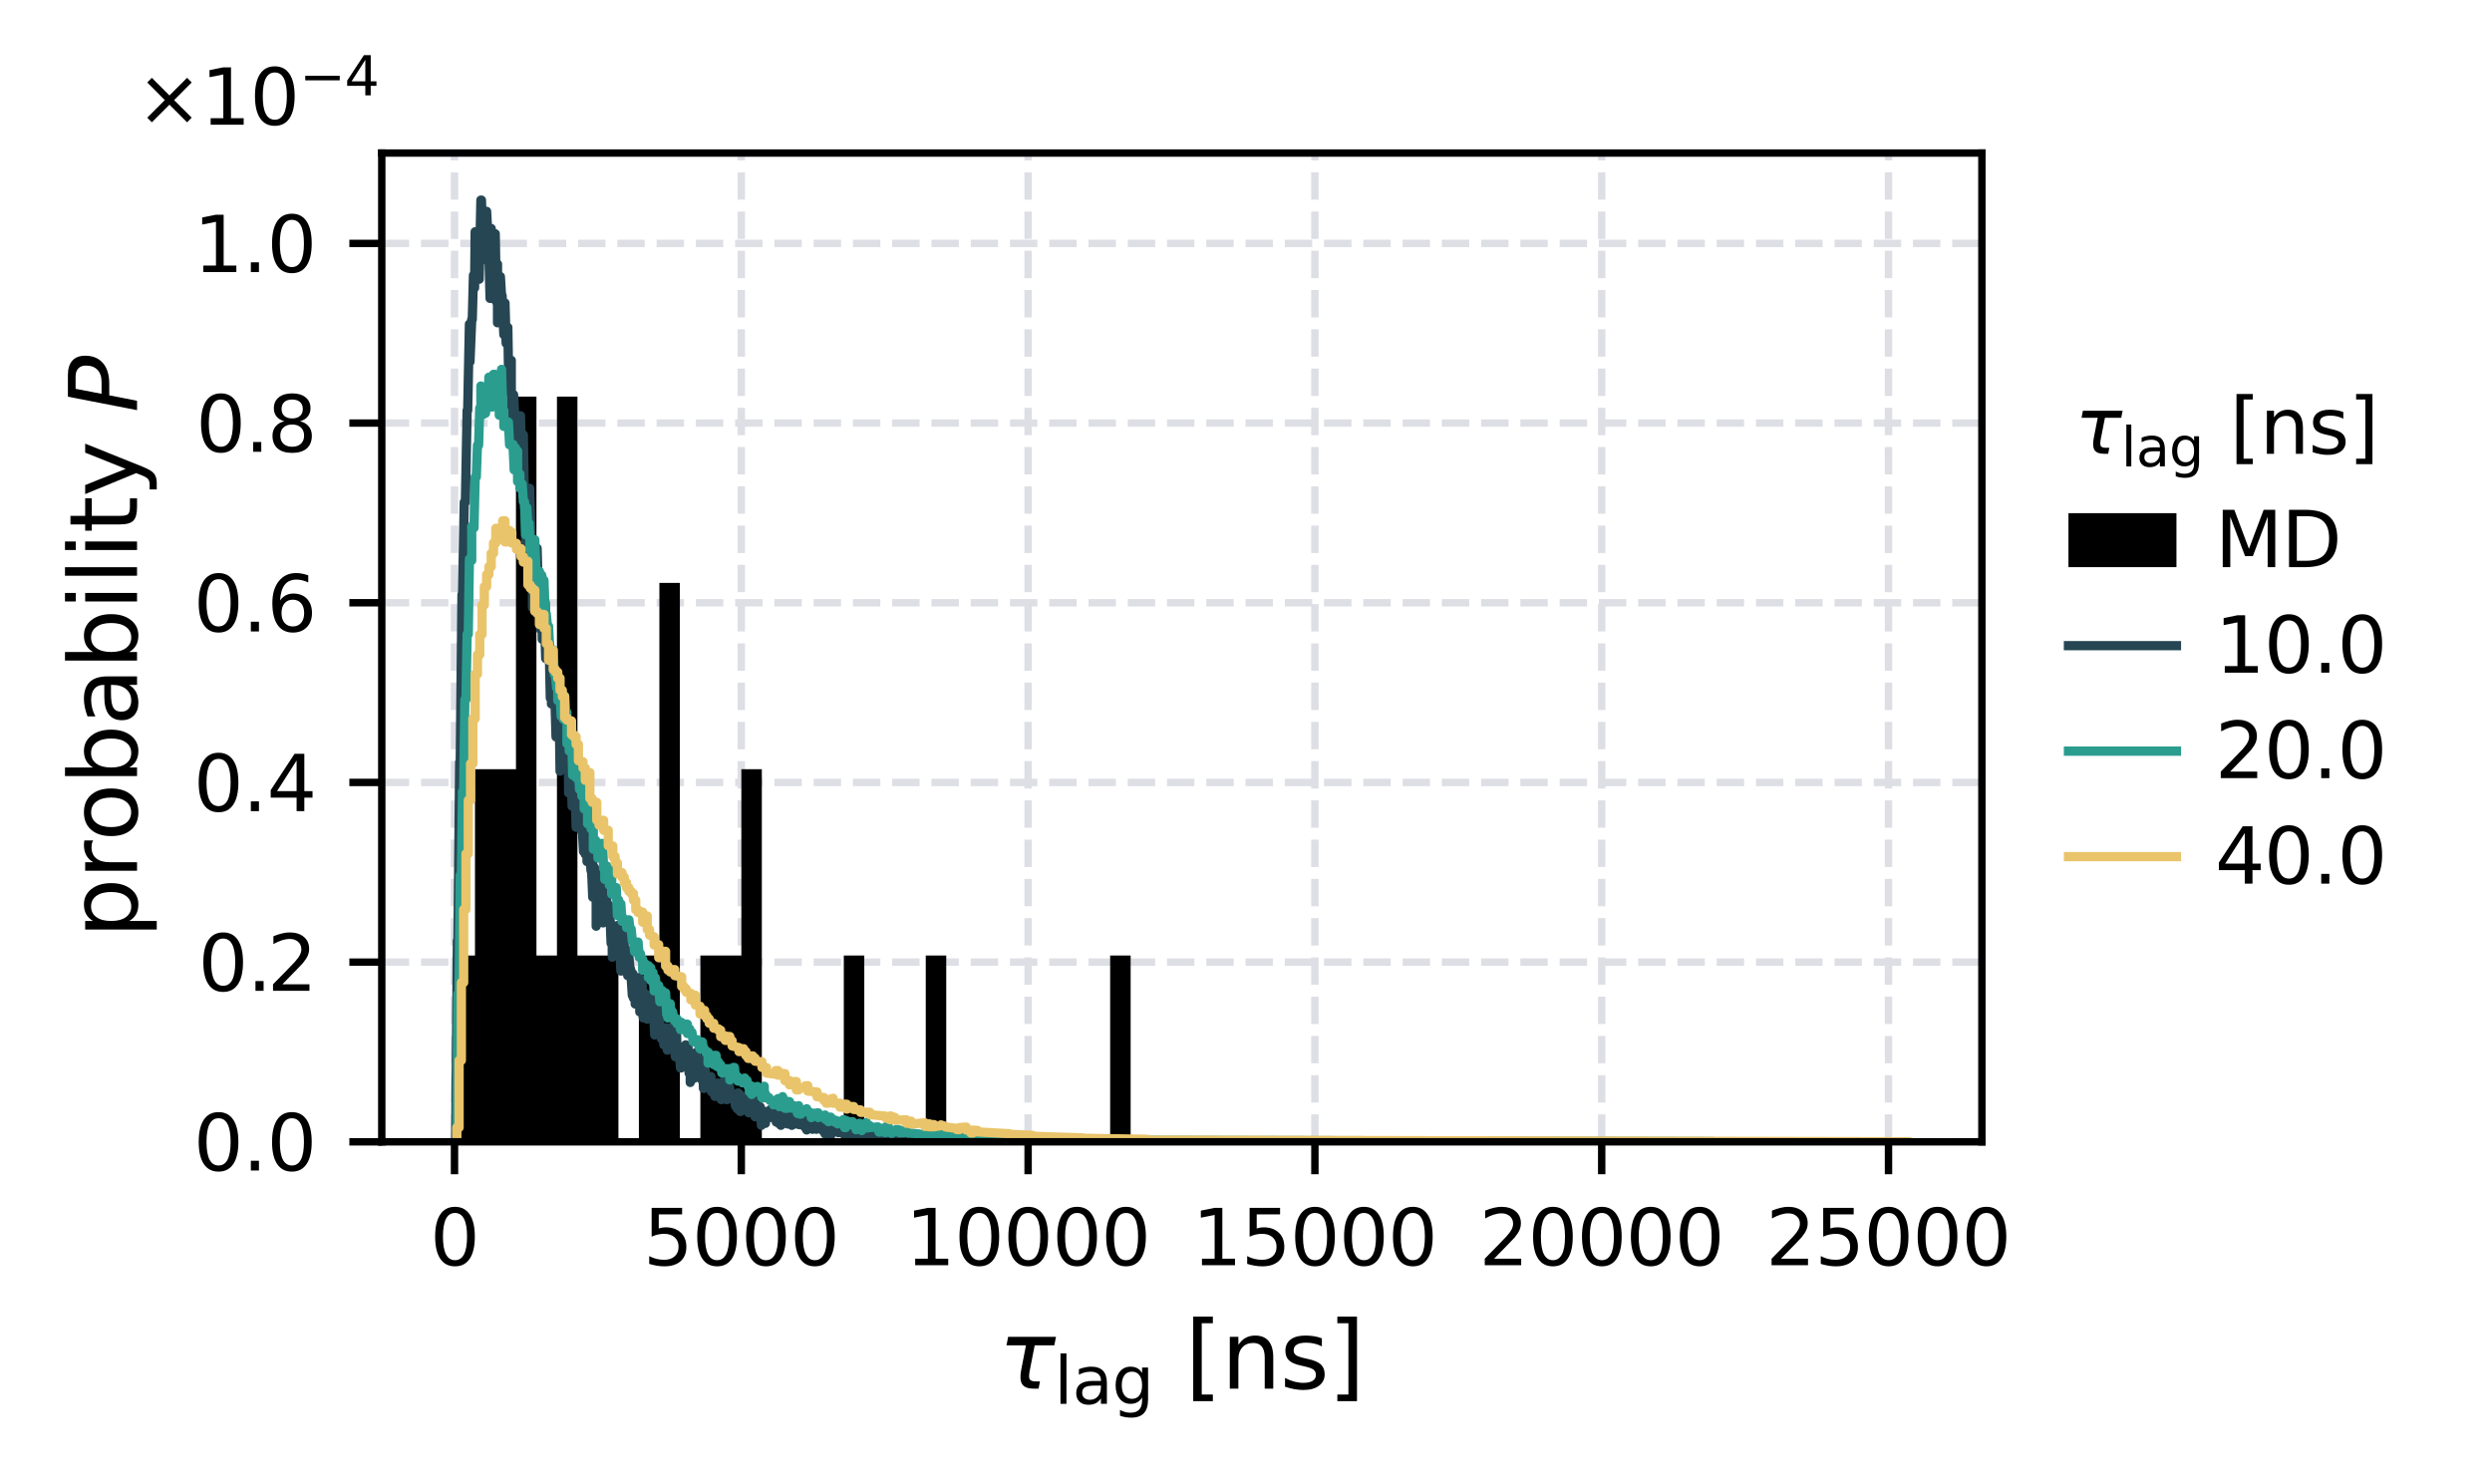 <?xml version="1.0" encoding="utf-8" standalone="no"?>
<!DOCTYPE svg PUBLIC "-//W3C//DTD SVG 1.1//EN"
  "http://www.w3.org/Graphics/SVG/1.1/DTD/svg11.dtd">
<svg xmlns:xlink="http://www.w3.org/1999/xlink" width="269.116pt" height="160.288pt" viewBox="0 0 269.116 160.288" xmlns="http://www.w3.org/2000/svg" version="1.1">
 <defs>
  <style type="text/css">*{stroke-linejoin: round; stroke-linecap: butt}</style>
 </defs>
 <g id="figure_1">
  <g id="patch_1">
   <path d="M 0 160.288 
L 269.116 160.288 
L 269.116 0 
L 0 0 
L 0 160.288 
z
" style="fill: none"/>
  </g>
  <g id="axes_1">
   <g id="patch_2">
    <path d="M 41.228 123.326 
L 214.028 123.326 
L 214.028 16.529 
L 41.228 16.529 
L 41.228 123.326 
z
" style="fill: none"/>
   </g>
   <g id="matplotlib.axis_1">
    <g id="xtick_1">
     <g id="line2d_1">
      <path d="M 49.083 123.326 
L 49.083 16.529 
" clip-path="url(#pb98d49dbce)" style="fill: none; stroke-dasharray: 2.96,1.28; stroke-dashoffset: 0; stroke: #dddfe5; stroke-width: 0.8"/>
     </g>
     <g id="line2d_2">
      <defs>
       <path id="mab3058ccf6" d="M 0 0 
L 0 3.5 
" style="stroke: #000000; stroke-width: 0.8"/>
      </defs>
      <g>
       <use xlink:href="#mab3058ccf6" x="49.083" y="123.326" style="stroke: #000000; stroke-width: 0.8"/>
      </g>
     </g>
     <g id="text_1">
      <!-- 0 -->
      <g transform="translate(46.433 136.655) scale(0.083 -0.083)">
       <defs>
        <path id="DejaVuSans-30" d="M 2034 4250 
Q 1547 4250 1301 3770 
Q 1056 3291 1056 2328 
Q 1056 1369 1301 889 
Q 1547 409 2034 409 
Q 2525 409 2770 889 
Q 3016 1369 3016 2328 
Q 3016 3291 2770 3770 
Q 2525 4250 2034 4250 
z
M 2034 4750 
Q 2819 4750 3233 4129 
Q 3647 3509 3647 2328 
Q 3647 1150 3233 529 
Q 2819 -91 2034 -91 
Q 1250 -91 836 529 
Q 422 1150 422 2328 
Q 422 3509 836 4129 
Q 1250 4750 2034 4750 
z
" transform="scale(0.016)"/>
       </defs>
       <use xlink:href="#DejaVuSans-30"/>
      </g>
     </g>
    </g>
    <g id="xtick_2">
     <g id="line2d_3">
      <path d="M 80.055 123.326 
L 80.055 16.529 
" clip-path="url(#pb98d49dbce)" style="fill: none; stroke-dasharray: 2.96,1.28; stroke-dashoffset: 0; stroke: #dddfe5; stroke-width: 0.8"/>
     </g>
     <g id="line2d_4">
      <g>
       <use xlink:href="#mab3058ccf6" x="80.055" y="123.326" style="stroke: #000000; stroke-width: 0.8"/>
      </g>
     </g>
     <g id="text_2">
      <!-- 5000 -->
      <g transform="translate(69.455 136.655) scale(0.083 -0.083)">
       <defs>
        <path id="DejaVuSans-35" d="M 691 4666 
L 3169 4666 
L 3169 4134 
L 1269 4134 
L 1269 2991 
Q 1406 3038 1543 3061 
Q 1681 3084 1819 3084 
Q 2600 3084 3056 2656 
Q 3513 2228 3513 1497 
Q 3513 744 3044 326 
Q 2575 -91 1722 -91 
Q 1428 -91 1123 -41 
Q 819 9 494 109 
L 494 744 
Q 775 591 1075 516 
Q 1375 441 1709 441 
Q 2250 441 2565 725 
Q 2881 1009 2881 1497 
Q 2881 1984 2565 2268 
Q 2250 2553 1709 2553 
Q 1456 2553 1204 2497 
Q 953 2441 691 2322 
L 691 4666 
z
" transform="scale(0.016)"/>
       </defs>
       <use xlink:href="#DejaVuSans-35"/>
       <use xlink:href="#DejaVuSans-30" x="63.623"/>
       <use xlink:href="#DejaVuSans-30" x="127.246"/>
       <use xlink:href="#DejaVuSans-30" x="190.869"/>
      </g>
     </g>
    </g>
    <g id="xtick_3">
     <g id="line2d_5">
      <path d="M 111.027 123.326 
L 111.027 16.529 
" clip-path="url(#pb98d49dbce)" style="fill: none; stroke-dasharray: 2.96,1.28; stroke-dashoffset: 0; stroke: #dddfe5; stroke-width: 0.8"/>
     </g>
     <g id="line2d_6">
      <g>
       <use xlink:href="#mab3058ccf6" x="111.027" y="123.326" style="stroke: #000000; stroke-width: 0.8"/>
      </g>
     </g>
     <g id="text_3">
      <!-- 10000 -->
      <g transform="translate(97.777 136.655) scale(0.083 -0.083)">
       <defs>
        <path id="DejaVuSans-31" d="M 794 531 
L 1825 531 
L 1825 4091 
L 703 3866 
L 703 4441 
L 1819 4666 
L 2450 4666 
L 2450 531 
L 3481 531 
L 3481 0 
L 794 0 
L 794 531 
z
" transform="scale(0.016)"/>
       </defs>
       <use xlink:href="#DejaVuSans-31"/>
       <use xlink:href="#DejaVuSans-30" x="63.623"/>
       <use xlink:href="#DejaVuSans-30" x="127.246"/>
       <use xlink:href="#DejaVuSans-30" x="190.869"/>
       <use xlink:href="#DejaVuSans-30" x="254.492"/>
      </g>
     </g>
    </g>
    <g id="xtick_4">
     <g id="line2d_7">
      <path d="M 141.999 123.326 
L 141.999 16.529 
" clip-path="url(#pb98d49dbce)" style="fill: none; stroke-dasharray: 2.96,1.28; stroke-dashoffset: 0; stroke: #dddfe5; stroke-width: 0.8"/>
     </g>
     <g id="line2d_8">
      <g>
       <use xlink:href="#mab3058ccf6" x="141.999" y="123.326" style="stroke: #000000; stroke-width: 0.8"/>
      </g>
     </g>
     <g id="text_4">
      <!-- 15000 -->
      <g transform="translate(128.749 136.655) scale(0.083 -0.083)">
       <use xlink:href="#DejaVuSans-31"/>
       <use xlink:href="#DejaVuSans-35" x="63.623"/>
       <use xlink:href="#DejaVuSans-30" x="127.246"/>
       <use xlink:href="#DejaVuSans-30" x="190.869"/>
       <use xlink:href="#DejaVuSans-30" x="254.492"/>
      </g>
     </g>
    </g>
    <g id="xtick_5">
     <g id="line2d_9">
      <path d="M 172.971 123.326 
L 172.971 16.529 
" clip-path="url(#pb98d49dbce)" style="fill: none; stroke-dasharray: 2.96,1.28; stroke-dashoffset: 0; stroke: #dddfe5; stroke-width: 0.8"/>
     </g>
     <g id="line2d_10">
      <g>
       <use xlink:href="#mab3058ccf6" x="172.971" y="123.326" style="stroke: #000000; stroke-width: 0.8"/>
      </g>
     </g>
     <g id="text_5">
      <!-- 20000 -->
      <g transform="translate(159.721 136.655) scale(0.083 -0.083)">
       <defs>
        <path id="DejaVuSans-32" d="M 1228 531 
L 3431 531 
L 3431 0 
L 469 0 
L 469 531 
Q 828 903 1448 1529 
Q 2069 2156 2228 2338 
Q 2531 2678 2651 2914 
Q 2772 3150 2772 3378 
Q 2772 3750 2511 3984 
Q 2250 4219 1831 4219 
Q 1534 4219 1204 4116 
Q 875 4013 500 3803 
L 500 4441 
Q 881 4594 1212 4672 
Q 1544 4750 1819 4750 
Q 2544 4750 2975 4387 
Q 3406 4025 3406 3419 
Q 3406 3131 3298 2873 
Q 3191 2616 2906 2266 
Q 2828 2175 2409 1742 
Q 1991 1309 1228 531 
z
" transform="scale(0.016)"/>
       </defs>
       <use xlink:href="#DejaVuSans-32"/>
       <use xlink:href="#DejaVuSans-30" x="63.623"/>
       <use xlink:href="#DejaVuSans-30" x="127.246"/>
       <use xlink:href="#DejaVuSans-30" x="190.869"/>
       <use xlink:href="#DejaVuSans-30" x="254.492"/>
      </g>
     </g>
    </g>
    <g id="xtick_6">
     <g id="line2d_11">
      <path d="M 203.943 123.326 
L 203.943 16.529 
" clip-path="url(#pb98d49dbce)" style="fill: none; stroke-dasharray: 2.96,1.28; stroke-dashoffset: 0; stroke: #dddfe5; stroke-width: 0.8"/>
     </g>
     <g id="line2d_12">
      <g>
       <use xlink:href="#mab3058ccf6" x="203.943" y="123.326" style="stroke: #000000; stroke-width: 0.8"/>
      </g>
     </g>
     <g id="text_6">
      <!-- 25000 -->
      <g transform="translate(190.694 136.655) scale(0.083 -0.083)">
       <use xlink:href="#DejaVuSans-32"/>
       <use xlink:href="#DejaVuSans-35" x="63.623"/>
       <use xlink:href="#DejaVuSans-30" x="127.246"/>
       <use xlink:href="#DejaVuSans-30" x="190.869"/>
       <use xlink:href="#DejaVuSans-30" x="254.492"/>
      </g>
     </g>
    </g>
    <g id="text_7">
     <!-- $\tau_\mathrm{lag}$ [ns] -->
     <g transform="translate(107.828 149.988) scale(0.1 -0.1)">
      <defs>
       <path id="DejaVuSans-Oblique-3c4" d="M 2103 638 
Q 2188 488 2525 488 
L 2800 488 
L 2706 0 
L 2363 0 
Q 1800 0 1600 300 
Q 1403 606 1534 1269 
L 1856 2925 
L 541 2925 
L 653 3500 
L 3881 3500 
L 3769 2925 
L 2444 2925 
L 2113 1234 
Q 2025 781 2103 638 
z
" transform="scale(0.016)"/>
       <path id="DejaVuSans-6c" d="M 603 4863 
L 1178 4863 
L 1178 0 
L 603 0 
L 603 4863 
z
" transform="scale(0.016)"/>
       <path id="DejaVuSans-61" d="M 2194 1759 
Q 1497 1759 1228 1600 
Q 959 1441 959 1056 
Q 959 750 1161 570 
Q 1363 391 1709 391 
Q 2188 391 2477 730 
Q 2766 1069 2766 1631 
L 2766 1759 
L 2194 1759 
z
M 3341 1997 
L 3341 0 
L 2766 0 
L 2766 531 
Q 2569 213 2275 61 
Q 1981 -91 1556 -91 
Q 1019 -91 701 211 
Q 384 513 384 1019 
Q 384 1609 779 1909 
Q 1175 2209 1959 2209 
L 2766 2209 
L 2766 2266 
Q 2766 2663 2505 2880 
Q 2244 3097 1772 3097 
Q 1472 3097 1187 3025 
Q 903 2953 641 2809 
L 641 3341 
Q 956 3463 1253 3523 
Q 1550 3584 1831 3584 
Q 2591 3584 2966 3190 
Q 3341 2797 3341 1997 
z
" transform="scale(0.016)"/>
       <path id="DejaVuSans-67" d="M 2906 1791 
Q 2906 2416 2648 2759 
Q 2391 3103 1925 3103 
Q 1463 3103 1205 2759 
Q 947 2416 947 1791 
Q 947 1169 1205 825 
Q 1463 481 1925 481 
Q 2391 481 2648 825 
Q 2906 1169 2906 1791 
z
M 3481 434 
Q 3481 -459 3084 -895 
Q 2688 -1331 1869 -1331 
Q 1566 -1331 1297 -1286 
Q 1028 -1241 775 -1147 
L 775 -588 
Q 1028 -725 1275 -790 
Q 1522 -856 1778 -856 
Q 2344 -856 2625 -561 
Q 2906 -266 2906 331 
L 2906 616 
Q 2728 306 2450 153 
Q 2172 0 1784 0 
Q 1141 0 747 490 
Q 353 981 353 1791 
Q 353 2603 747 3093 
Q 1141 3584 1784 3584 
Q 2172 3584 2450 3431 
Q 2728 3278 2906 2969 
L 2906 3500 
L 3481 3500 
L 3481 434 
z
" transform="scale(0.016)"/>
       <path id="DejaVuSans-20" transform="scale(0.016)"/>
       <path id="DejaVuSans-5b" d="M 550 4863 
L 1875 4863 
L 1875 4416 
L 1125 4416 
L 1125 -397 
L 1875 -397 
L 1875 -844 
L 550 -844 
L 550 4863 
z
" transform="scale(0.016)"/>
       <path id="DejaVuSans-6e" d="M 3513 2113 
L 3513 0 
L 2938 0 
L 2938 2094 
Q 2938 2591 2744 2837 
Q 2550 3084 2163 3084 
Q 1697 3084 1428 2787 
Q 1159 2491 1159 1978 
L 1159 0 
L 581 0 
L 581 3500 
L 1159 3500 
L 1159 2956 
Q 1366 3272 1645 3428 
Q 1925 3584 2291 3584 
Q 2894 3584 3203 3211 
Q 3513 2838 3513 2113 
z
" transform="scale(0.016)"/>
       <path id="DejaVuSans-73" d="M 2834 3397 
L 2834 2853 
Q 2591 2978 2328 3040 
Q 2066 3103 1784 3103 
Q 1356 3103 1142 2972 
Q 928 2841 928 2578 
Q 928 2378 1081 2264 
Q 1234 2150 1697 2047 
L 1894 2003 
Q 2506 1872 2764 1633 
Q 3022 1394 3022 966 
Q 3022 478 2636 193 
Q 2250 -91 1575 -91 
Q 1294 -91 989 -36 
Q 684 19 347 128 
L 347 722 
Q 666 556 975 473 
Q 1284 391 1588 391 
Q 1994 391 2212 530 
Q 2431 669 2431 922 
Q 2431 1156 2273 1281 
Q 2116 1406 1581 1522 
L 1381 1569 
Q 847 1681 609 1914 
Q 372 2147 372 2553 
Q 372 3047 722 3315 
Q 1072 3584 1716 3584 
Q 2034 3584 2315 3537 
Q 2597 3491 2834 3397 
z
" transform="scale(0.016)"/>
       <path id="DejaVuSans-5d" d="M 1947 4863 
L 1947 -844 
L 622 -844 
L 622 -397 
L 1369 -397 
L 1369 4416 
L 622 4416 
L 622 4863 
L 1947 4863 
z
" transform="scale(0.016)"/>
      </defs>
      <use xlink:href="#DejaVuSans-Oblique-3c4" transform="translate(0 0.016)"/>
      <use xlink:href="#DejaVuSans-6c" transform="translate(60.205 -16.391) scale(0.7)"/>
      <use xlink:href="#DejaVuSans-61" transform="translate(79.653 -16.391) scale(0.7)"/>
      <use xlink:href="#DejaVuSans-67" transform="translate(122.549 -16.391) scale(0.7)"/>
      <use xlink:href="#DejaVuSans-20" transform="translate(169.717 0.016)"/>
      <use xlink:href="#DejaVuSans-5b" transform="translate(201.504 0.016)"/>
      <use xlink:href="#DejaVuSans-6e" transform="translate(240.518 0.016)"/>
      <use xlink:href="#DejaVuSans-73" transform="translate(303.896 0.016)"/>
      <use xlink:href="#DejaVuSans-5d" transform="translate(355.996 0.016)"/>
     </g>
    </g>
   </g>
   <g id="matplotlib.axis_2">
    <g id="ytick_1">
     <g id="line2d_13">
      <path d="M 41.228 123.326 
L 214.028 123.326 
" clip-path="url(#pb98d49dbce)" style="fill: none; stroke-dasharray: 2.96,1.28; stroke-dashoffset: 0; stroke: #dddfe5; stroke-width: 0.8"/>
     </g>
     <g id="line2d_14">
      <defs>
       <path id="m6cb22f8bb3" d="M 0 0 
L -3.5 0 
" style="stroke: #000000; stroke-width: 0.8"/>
      </defs>
      <g>
       <use xlink:href="#m6cb22f8bb3" x="41.228" y="123.326" style="stroke: #000000; stroke-width: 0.8"/>
      </g>
     </g>
     <g id="text_8">
      <!-- $\mathdefault{0.0}$ -->
      <g transform="translate(20.9 126.491) scale(0.083 -0.083)">
       <defs>
        <path id="DejaVuSans-2e" d="M 684 794 
L 1344 794 
L 1344 0 
L 684 0 
L 684 794 
z
" transform="scale(0.016)"/>
       </defs>
       <use xlink:href="#DejaVuSans-30" transform="translate(0 0.781)"/>
       <use xlink:href="#DejaVuSans-2e" transform="translate(63.623 0.781)"/>
       <use xlink:href="#DejaVuSans-30" transform="translate(95.41 0.781)"/>
      </g>
     </g>
    </g>
    <g id="ytick_2">
     <g id="line2d_15">
      <path d="M 41.228 103.918 
L 214.028 103.918 
" clip-path="url(#pb98d49dbce)" style="fill: none; stroke-dasharray: 2.96,1.28; stroke-dashoffset: 0; stroke: #dddfe5; stroke-width: 0.8"/>
     </g>
     <g id="line2d_16">
      <g>
       <use xlink:href="#m6cb22f8bb3" x="41.228" y="103.918" style="stroke: #000000; stroke-width: 0.8"/>
      </g>
     </g>
     <g id="text_9">
      <!-- $\mathdefault{0.2}$ -->
      <g transform="translate(21.4 107.083) scale(0.083 -0.083)">
       <use xlink:href="#DejaVuSans-30" transform="translate(0 0.781)"/>
       <use xlink:href="#DejaVuSans-2e" transform="translate(63.623 0.781)"/>
       <use xlink:href="#DejaVuSans-32" transform="translate(89.91 0.781)"/>
      </g>
     </g>
    </g>
    <g id="ytick_3">
     <g id="line2d_17">
      <path d="M 41.228 84.511 
L 214.028 84.511 
" clip-path="url(#pb98d49dbce)" style="fill: none; stroke-dasharray: 2.96,1.28; stroke-dashoffset: 0; stroke: #dddfe5; stroke-width: 0.8"/>
     </g>
     <g id="line2d_18">
      <g>
       <use xlink:href="#m6cb22f8bb3" x="41.228" y="84.511" style="stroke: #000000; stroke-width: 0.8"/>
      </g>
     </g>
     <g id="text_10">
      <!-- $\mathdefault{0.4}$ -->
      <g transform="translate(20.9 87.676) scale(0.083 -0.083)">
       <defs>
        <path id="DejaVuSans-34" d="M 2419 4116 
L 825 1625 
L 2419 1625 
L 2419 4116 
z
M 2253 4666 
L 3047 4666 
L 3047 1625 
L 3713 1625 
L 3713 1100 
L 3047 1100 
L 3047 0 
L 2419 0 
L 2419 1100 
L 313 1100 
L 313 1709 
L 2253 4666 
z
" transform="scale(0.016)"/>
       </defs>
       <use xlink:href="#DejaVuSans-30" transform="translate(0 0.781)"/>
       <use xlink:href="#DejaVuSans-2e" transform="translate(63.623 0.781)"/>
       <use xlink:href="#DejaVuSans-34" transform="translate(95.41 0.781)"/>
      </g>
     </g>
    </g>
    <g id="ytick_4">
     <g id="line2d_19">
      <path d="M 41.228 65.104 
L 214.028 65.104 
" clip-path="url(#pb98d49dbce)" style="fill: none; stroke-dasharray: 2.96,1.28; stroke-dashoffset: 0; stroke: #dddfe5; stroke-width: 0.8"/>
     </g>
     <g id="line2d_20">
      <g>
       <use xlink:href="#m6cb22f8bb3" x="41.228" y="65.104" style="stroke: #000000; stroke-width: 0.8"/>
      </g>
     </g>
     <g id="text_11">
      <!-- $\mathdefault{0.6}$ -->
      <g transform="translate(20.9 68.269) scale(0.083 -0.083)">
       <defs>
        <path id="DejaVuSans-36" d="M 2113 2584 
Q 1688 2584 1439 2293 
Q 1191 2003 1191 1497 
Q 1191 994 1439 701 
Q 1688 409 2113 409 
Q 2538 409 2786 701 
Q 3034 994 3034 1497 
Q 3034 2003 2786 2293 
Q 2538 2584 2113 2584 
z
M 3366 4563 
L 3366 3988 
Q 3128 4100 2886 4159 
Q 2644 4219 2406 4219 
Q 1781 4219 1451 3797 
Q 1122 3375 1075 2522 
Q 1259 2794 1537 2939 
Q 1816 3084 2150 3084 
Q 2853 3084 3261 2657 
Q 3669 2231 3669 1497 
Q 3669 778 3244 343 
Q 2819 -91 2113 -91 
Q 1303 -91 875 529 
Q 447 1150 447 2328 
Q 447 3434 972 4092 
Q 1497 4750 2381 4750 
Q 2619 4750 2861 4703 
Q 3103 4656 3366 4563 
z
" transform="scale(0.016)"/>
       </defs>
       <use xlink:href="#DejaVuSans-30" transform="translate(0 0.781)"/>
       <use xlink:href="#DejaVuSans-2e" transform="translate(63.623 0.781)"/>
       <use xlink:href="#DejaVuSans-36" transform="translate(95.41 0.781)"/>
      </g>
     </g>
    </g>
    <g id="ytick_5">
     <g id="line2d_21">
      <path d="M 41.228 45.697 
L 214.028 45.697 
" clip-path="url(#pb98d49dbce)" style="fill: none; stroke-dasharray: 2.96,1.28; stroke-dashoffset: 0; stroke: #dddfe5; stroke-width: 0.8"/>
     </g>
     <g id="line2d_22">
      <g>
       <use xlink:href="#m6cb22f8bb3" x="41.228" y="45.697" style="stroke: #000000; stroke-width: 0.8"/>
      </g>
     </g>
     <g id="text_12">
      <!-- $\mathdefault{0.8}$ -->
      <g transform="translate(21.15 48.861) scale(0.083 -0.083)">
       <defs>
        <path id="DejaVuSans-38" d="M 2034 2216 
Q 1584 2216 1326 1975 
Q 1069 1734 1069 1313 
Q 1069 891 1326 650 
Q 1584 409 2034 409 
Q 2484 409 2743 651 
Q 3003 894 3003 1313 
Q 3003 1734 2745 1975 
Q 2488 2216 2034 2216 
z
M 1403 2484 
Q 997 2584 770 2862 
Q 544 3141 544 3541 
Q 544 4100 942 4425 
Q 1341 4750 2034 4750 
Q 2731 4750 3128 4425 
Q 3525 4100 3525 3541 
Q 3525 3141 3298 2862 
Q 3072 2584 2669 2484 
Q 3125 2378 3379 2068 
Q 3634 1759 3634 1313 
Q 3634 634 3220 271 
Q 2806 -91 2034 -91 
Q 1263 -91 848 271 
Q 434 634 434 1313 
Q 434 1759 690 2068 
Q 947 2378 1403 2484 
z
M 1172 3481 
Q 1172 3119 1398 2916 
Q 1625 2713 2034 2713 
Q 2441 2713 2670 2916 
Q 2900 3119 2900 3481 
Q 2900 3844 2670 4047 
Q 2441 4250 2034 4250 
Q 1625 4250 1398 4047 
Q 1172 3844 1172 3481 
z
" transform="scale(0.016)"/>
       </defs>
       <use xlink:href="#DejaVuSans-30" transform="translate(0 0.781)"/>
       <use xlink:href="#DejaVuSans-2e" transform="translate(63.623 0.781)"/>
       <use xlink:href="#DejaVuSans-38" transform="translate(92.785 0.781)"/>
      </g>
     </g>
    </g>
    <g id="ytick_6">
     <g id="line2d_23">
      <path d="M 41.228 26.289 
L 214.028 26.289 
" clip-path="url(#pb98d49dbce)" style="fill: none; stroke-dasharray: 2.96,1.28; stroke-dashoffset: 0; stroke: #dddfe5; stroke-width: 0.8"/>
     </g>
     <g id="line2d_24">
      <g>
       <use xlink:href="#m6cb22f8bb3" x="41.228" y="26.289" style="stroke: #000000; stroke-width: 0.8"/>
      </g>
     </g>
     <g id="text_13">
      <!-- $\mathdefault{1.0}$ -->
      <g transform="translate(20.9 29.454) scale(0.083 -0.083)">
       <use xlink:href="#DejaVuSans-31" transform="translate(0 0.781)"/>
       <use xlink:href="#DejaVuSans-2e" transform="translate(63.623 0.781)"/>
       <use xlink:href="#DejaVuSans-30" transform="translate(95.41 0.781)"/>
      </g>
     </g>
    </g>
    <g id="text_14">
     <!-- probability $P$ -->
     <g transform="translate(14.8 101.328) rotate(-90) scale(0.1 -0.1)">
      <defs>
       <path id="DejaVuSans-70" d="M 1159 525 
L 1159 -1331 
L 581 -1331 
L 581 3500 
L 1159 3500 
L 1159 2969 
Q 1341 3281 1617 3432 
Q 1894 3584 2278 3584 
Q 2916 3584 3314 3078 
Q 3713 2572 3713 1747 
Q 3713 922 3314 415 
Q 2916 -91 2278 -91 
Q 1894 -91 1617 61 
Q 1341 213 1159 525 
z
M 3116 1747 
Q 3116 2381 2855 2742 
Q 2594 3103 2138 3103 
Q 1681 3103 1420 2742 
Q 1159 2381 1159 1747 
Q 1159 1113 1420 752 
Q 1681 391 2138 391 
Q 2594 391 2855 752 
Q 3116 1113 3116 1747 
z
" transform="scale(0.016)"/>
       <path id="DejaVuSans-72" d="M 2631 2963 
Q 2534 3019 2420 3045 
Q 2306 3072 2169 3072 
Q 1681 3072 1420 2755 
Q 1159 2438 1159 1844 
L 1159 0 
L 581 0 
L 581 3500 
L 1159 3500 
L 1159 2956 
Q 1341 3275 1631 3429 
Q 1922 3584 2338 3584 
Q 2397 3584 2469 3576 
Q 2541 3569 2628 3553 
L 2631 2963 
z
" transform="scale(0.016)"/>
       <path id="DejaVuSans-6f" d="M 1959 3097 
Q 1497 3097 1228 2736 
Q 959 2375 959 1747 
Q 959 1119 1226 758 
Q 1494 397 1959 397 
Q 2419 397 2687 759 
Q 2956 1122 2956 1747 
Q 2956 2369 2687 2733 
Q 2419 3097 1959 3097 
z
M 1959 3584 
Q 2709 3584 3137 3096 
Q 3566 2609 3566 1747 
Q 3566 888 3137 398 
Q 2709 -91 1959 -91 
Q 1206 -91 779 398 
Q 353 888 353 1747 
Q 353 2609 779 3096 
Q 1206 3584 1959 3584 
z
" transform="scale(0.016)"/>
       <path id="DejaVuSans-62" d="M 3116 1747 
Q 3116 2381 2855 2742 
Q 2594 3103 2138 3103 
Q 1681 3103 1420 2742 
Q 1159 2381 1159 1747 
Q 1159 1113 1420 752 
Q 1681 391 2138 391 
Q 2594 391 2855 752 
Q 3116 1113 3116 1747 
z
M 1159 2969 
Q 1341 3281 1617 3432 
Q 1894 3584 2278 3584 
Q 2916 3584 3314 3078 
Q 3713 2572 3713 1747 
Q 3713 922 3314 415 
Q 2916 -91 2278 -91 
Q 1894 -91 1617 61 
Q 1341 213 1159 525 
L 1159 0 
L 581 0 
L 581 4863 
L 1159 4863 
L 1159 2969 
z
" transform="scale(0.016)"/>
       <path id="DejaVuSans-69" d="M 603 3500 
L 1178 3500 
L 1178 0 
L 603 0 
L 603 3500 
z
M 603 4863 
L 1178 4863 
L 1178 4134 
L 603 4134 
L 603 4863 
z
" transform="scale(0.016)"/>
       <path id="DejaVuSans-74" d="M 1172 4494 
L 1172 3500 
L 2356 3500 
L 2356 3053 
L 1172 3053 
L 1172 1153 
Q 1172 725 1289 603 
Q 1406 481 1766 481 
L 2356 481 
L 2356 0 
L 1766 0 
Q 1100 0 847 248 
Q 594 497 594 1153 
L 594 3053 
L 172 3053 
L 172 3500 
L 594 3500 
L 594 4494 
L 1172 4494 
z
" transform="scale(0.016)"/>
       <path id="DejaVuSans-79" d="M 2059 -325 
Q 1816 -950 1584 -1140 
Q 1353 -1331 966 -1331 
L 506 -1331 
L 506 -850 
L 844 -850 
Q 1081 -850 1212 -737 
Q 1344 -625 1503 -206 
L 1606 56 
L 191 3500 
L 800 3500 
L 1894 763 
L 2988 3500 
L 3597 3500 
L 2059 -325 
z
" transform="scale(0.016)"/>
       <path id="DejaVuSans-Oblique-50" d="M 1081 4666 
L 2541 4666 
Q 3178 4666 3512 4369 
Q 3847 4072 3847 3500 
Q 3847 2731 3353 2303 
Q 2859 1875 1966 1875 
L 1172 1875 
L 806 0 
L 172 0 
L 1081 4666 
z
M 1613 4147 
L 1275 2394 
L 2069 2394 
Q 2606 2394 2893 2669 
Q 3181 2944 3181 3456 
Q 3181 3784 2986 3965 
Q 2791 4147 2438 4147 
L 1613 4147 
z
" transform="scale(0.016)"/>
      </defs>
      <use xlink:href="#DejaVuSans-70" transform="translate(0 0.016)"/>
      <use xlink:href="#DejaVuSans-72" transform="translate(63.477 0.016)"/>
      <use xlink:href="#DejaVuSans-6f" transform="translate(104.59 0.016)"/>
      <use xlink:href="#DejaVuSans-62" transform="translate(165.771 0.016)"/>
      <use xlink:href="#DejaVuSans-61" transform="translate(229.248 0.016)"/>
      <use xlink:href="#DejaVuSans-62" transform="translate(290.527 0.016)"/>
      <use xlink:href="#DejaVuSans-69" transform="translate(354.004 0.016)"/>
      <use xlink:href="#DejaVuSans-6c" transform="translate(381.787 0.016)"/>
      <use xlink:href="#DejaVuSans-69" transform="translate(409.57 0.016)"/>
      <use xlink:href="#DejaVuSans-74" transform="translate(437.354 0.016)"/>
      <use xlink:href="#DejaVuSans-79" transform="translate(476.562 0.016)"/>
      <use xlink:href="#DejaVuSans-20" transform="translate(535.742 0.016)"/>
      <use xlink:href="#DejaVuSans-Oblique-50" transform="translate(567.529 0.016)"/>
     </g>
    </g>
    <g id="text_15">
     <!-- $\times\mathdefault{10^{−4}}\mathdefault{}$ -->
     <g transform="translate(14.739 13.529) scale(0.083 -0.083)">
      <defs>
       <path id="DejaVuSans-d7" d="M 4488 3438 
L 3059 2003 
L 4488 575 
L 4116 197 
L 2681 1631 
L 1247 197 
L 878 575 
L 2303 2003 
L 878 3438 
L 1247 3816 
L 2681 2381 
L 4116 3816 
L 4488 3438 
z
" transform="scale(0.016)"/>
       <path id="DejaVuSans-2212" d="M 678 2272 
L 4684 2272 
L 4684 1741 
L 678 1741 
L 678 2272 
z
" transform="scale(0.016)"/>
      </defs>
      <use xlink:href="#DejaVuSans-d7" transform="translate(0 0.684)"/>
      <use xlink:href="#DejaVuSans-31" transform="translate(83.789 0.684)"/>
      <use xlink:href="#DejaVuSans-30" transform="translate(147.412 0.684)"/>
      <use xlink:href="#DejaVuSans-2212" transform="translate(211.992 38.966) scale(0.7)"/>
      <use xlink:href="#DejaVuSans-34" transform="translate(270.645 38.966) scale(0.7)"/>
     </g>
    </g>
   </g>
   <g id="patch_3">
    <path d="M 49.083 123.326 
L 49.083 103.203 
L 51.295 103.203 
L 51.295 83.08 
L 53.508 83.08 
L 53.508 83.08 
L 55.721 83.08 
L 55.721 42.834 
L 57.933 42.834 
L 57.933 103.203 
L 60.146 103.203 
L 60.146 42.834 
L 62.358 42.834 
L 62.358 103.203 
L 64.571 103.203 
L 64.571 103.203 
L 66.784 103.203 
L 66.784 123.326 
L 68.996 123.326 
L 68.996 103.203 
L 71.209 103.203 
L 71.209 62.957 
L 73.422 62.957 
L 73.422 123.326 
L 75.634 123.326 
L 75.634 103.203 
L 77.847 103.203 
L 77.847 103.203 
L 80.06 103.203 
L 80.06 83.08 
L 82.272 83.08 
L 82.272 123.326 
L 84.485 123.326 
L 84.485 123.326 
L 86.698 123.326 
L 86.698 123.326 
L 88.91 123.326 
L 88.91 123.326 
L 91.123 123.326 
L 91.123 103.203 
L 93.336 103.203 
L 93.336 123.326 
L 95.548 123.326 
L 95.548 123.326 
L 97.761 123.326 
L 97.761 123.326 
L 99.974 123.326 
L 99.974 103.203 
L 102.186 103.203 
L 102.186 123.326 
L 104.399 123.326 
L 104.399 123.326 
L 106.612 123.326 
L 106.612 123.326 
L 108.824 123.326 
L 108.824 123.326 
L 111.037 123.326 
L 111.037 123.326 
L 113.249 123.326 
L 113.249 123.326 
L 115.462 123.326 
L 115.462 123.326 
L 117.675 123.326 
L 117.675 123.326 
L 119.887 123.326 
L 119.887 103.203 
L 122.1 103.203 
L 122.1 123.326 
L 124.313 123.326 
L 124.313 123.326 
L 126.525 123.326 
L 126.525 123.326 
L 128.738 123.326 
L 128.738 123.326 
L 130.951 123.326 
L 130.951 123.326 
L 133.163 123.326 
L 133.163 123.326 
L 135.376 123.326 
L 135.376 123.326 
L 137.589 123.326 
L 137.589 123.326 
L 139.801 123.326 
L 139.801 123.326 
L 142.014 123.326 
L 142.014 123.326 
L 144.227 123.326 
L 144.227 123.326 
L 146.439 123.326 
L 146.439 123.326 
L 148.652 123.326 
L 148.652 123.326 
L 150.865 123.326 
L 150.865 123.326 
L 153.077 123.326 
L 153.077 123.326 
L 155.29 123.326 
L 155.29 123.326 
L 157.503 123.326 
L 157.503 123.326 
" clip-path="url(#pb98d49dbce)"/>
   </g>
   <g id="patch_4">
    <path d="M 49.083 123.326 
L 49.206 123.326 
L 49.392 101.602 
L 49.454 101.602 
L 49.64 82.3 
L 49.702 82.3 
L 49.888 64.208 
L 49.95 64.208 
L 50.136 54.237 
L 50.259 54.237 
L 50.445 44.336 
L 50.507 44.336 
L 50.693 35.006 
L 50.755 35.006 
L 50.755 39.065 
L 50.941 34.507 
L 51.003 34.507 
L 51.127 29.735 
L 51.189 31.088 
L 51.251 31.088 
L 51.313 25.034 
L 51.436 25.248 
L 51.498 25.248 
L 51.684 30.162 
L 51.746 30.162 
L 51.932 21.615 
L 51.994 21.615 
L 52.18 28.025 
L 52.242 28.025 
L 52.304 24.037 
L 52.428 26.601 
L 52.489 26.601 
L 52.551 22.826 
L 52.675 25.176 
L 52.737 25.176 
L 52.923 32.228 
L 52.985 32.228 
L 53.047 24.678 
L 53.171 28.168 
L 53.233 28.168 
L 53.295 28.239 
L 53.419 25.248 
L 53.481 25.248 
L 53.604 32.584 
L 53.666 28.524 
L 53.728 28.524 
L 53.728 34.863 
L 53.914 30.59 
L 53.976 30.59 
L 54.1 34.649 
L 54.038 29.877 
L 54.162 31.943 
L 54.224 31.943 
L 54.41 36.145 
L 54.472 36.145 
L 54.534 32.726 
L 54.658 37.071 
L 54.719 37.071 
L 54.843 35.362 
L 54.905 39.35 
L 54.967 39.35 
L 55.029 38.923 
L 55.029 42.342 
L 55.153 38.923 
L 55.215 38.923 
L 55.215 45.761 
L 55.401 42.627 
L 55.463 42.627 
L 55.649 46.117 
L 55.711 46.117 
L 55.711 50.462 
L 55.773 45.262 
L 55.896 49.749 
L 55.958 49.749 
L 55.958 47.684 
L 56.144 49.251 
L 56.206 49.251 
L 56.206 44.906 
L 56.392 52.029 
L 56.454 52.029 
L 56.516 46.971 
L 56.64 54.806 
L 56.702 54.806 
L 56.702 52.954 
L 56.764 58.795 
L 56.888 54.521 
L 56.949 54.521 
L 56.949 59.151 
L 57.135 52.741 
L 57.197 52.741 
L 57.383 59.365 
L 57.507 59.507 
L 57.507 65.633 
L 57.569 59.08 
L 57.693 60.291 
L 57.755 60.291 
L 57.817 63.14 
L 57.941 59.222 
L 58.003 59.222 
L 58.188 65.704 
L 58.312 65.633 
L 58.312 63.14 
L 58.374 67.983 
L 58.498 64.279 
L 58.56 64.279 
L 58.56 69.052 
L 58.746 67.128 
L 58.808 67.128 
L 58.932 71.117 
L 58.87 65.063 
L 58.994 68.268 
L 59.056 68.268 
L 59.056 70.191 
L 59.241 69.479 
L 59.303 69.479 
L 59.427 75.391 
L 59.489 71.829 
L 59.551 71.829 
L 59.551 76.032 
L 59.737 73.468 
L 59.861 73.396 
L 60.047 79.593 
L 60.109 79.593 
L 60.233 75.818 
L 60.294 77.527 
L 60.356 77.527 
L 60.356 74.465 
L 60.48 83.297 
L 60.542 79.522 
L 60.604 79.522 
L 60.604 80.661 
L 60.666 77.456 
L 60.79 80.092 
L 60.852 80.092 
L 60.914 79.593 
L 61.038 82.513 
L 61.1 82.513 
L 61.286 79.094 
L 61.348 79.094 
L 61.409 85.647 
L 61.533 85.006 
L 61.595 85.006 
L 61.657 81.374 
L 61.781 87.072 
L 61.843 87.072 
L 62.029 84.935 
L 62.091 84.935 
L 62.215 89.351 
L 62.277 87.855 
L 62.339 87.855 
L 62.339 82.798 
L 62.524 88.781 
L 62.648 88.781 
L 62.834 89.85 
L 62.896 89.85 
L 63.02 91.986 
L 62.958 89.636 
L 63.082 91.844 
L 63.144 91.844 
L 63.144 88.639 
L 63.206 92.271 
L 63.33 92.271 
L 63.392 92.271 
L 63.392 93.055 
L 63.578 91.203 
L 63.639 91.203 
L 63.825 94.052 
L 63.887 94.052 
L 64.011 96.901 
L 63.949 91.345 
L 64.073 95.619 
L 64.135 95.619 
L 64.135 93.625 
L 64.259 96.616 
L 64.321 96.545 
L 64.383 96.545 
L 64.383 100.035 
L 64.507 93.981 
L 64.569 97.043 
L 64.816 97.186 
L 64.878 98.325 
L 64.94 95.761 
L 65.002 97.043 
L 65.064 97.043 
L 65.126 99.679 
L 65.25 97.542 
L 65.374 97.4 
L 65.498 95.833 
L 65.56 99.608 
L 65.622 99.608 
L 65.746 97.756 
L 65.808 98.824 
L 65.869 98.824 
L 65.993 101.887 
L 66.055 101.246 
L 66.117 101.246 
L 66.117 103.382 
L 66.241 100.106 
L 66.303 102.1 
L 66.365 102.1 
L 66.489 103.24 
L 66.551 100.462 
L 66.613 100.462 
L 66.613 102.884 
L 66.675 99.964 
L 66.799 100.391 
L 66.861 100.391 
L 67.046 104.878 
L 67.108 104.878 
L 67.17 102.029 
L 67.294 103.454 
L 67.356 103.454 
L 67.356 99.75 
L 67.48 104.878 
L 67.542 104.024 
L 67.604 104.024 
L 67.604 103.739 
L 67.79 105.377 
L 67.852 105.377 
L 67.852 102.67 
L 68.038 104.665 
L 68.099 104.665 
L 68.285 107.514 
L 68.347 107.514 
L 68.347 105.163 
L 68.409 107.799 
L 68.533 105.59 
L 68.595 105.59 
L 68.595 108.44 
L 68.781 105.733 
L 68.843 105.733 
L 68.967 105.59 
L 69.029 108.226 
L 69.091 108.226 
L 69.091 109.294 
L 69.153 105.733 
L 69.276 108.653 
L 69.338 108.653 
L 69.338 106.232 
L 69.462 109.935 
L 69.524 107.371 
L 69.586 107.371 
L 69.71 108.867 
L 69.648 107.3 
L 69.772 108.155 
L 69.834 108.155 
L 69.896 110.078 
L 70.02 107.585 
L 70.082 107.585 
L 70.082 109.508 
L 70.268 109.508 
L 70.329 109.508 
L 70.391 107.442 
L 70.515 110.078 
L 70.577 110.078 
L 70.577 109.152 
L 70.701 111.787 
L 70.763 109.294 
L 70.825 109.294 
L 70.825 110.576 
L 71.011 109.722 
L 71.073 109.722 
L 71.073 111.431 
L 71.135 108.938 
L 71.259 110.79 
L 71.321 110.79 
L 71.444 112.215 
L 71.506 111.289 
L 71.568 111.289 
L 71.568 111.004 
L 71.692 112.856 
L 71.754 112.143 
L 71.816 112.143 
L 71.816 112.856 
L 71.94 111.004 
L 72.002 111.217 
L 72.064 111.217 
L 72.064 113.425 
L 72.25 113.069 
L 72.312 113.069 
L 72.312 111.146 
L 72.374 113.283 
L 72.498 112.927 
L 72.559 112.927 
L 72.559 113.212 
L 72.621 110.861 
L 72.745 112.998 
L 72.807 112.998 
L 72.931 114.138 
L 72.993 111.573 
L 73.055 111.573 
L 73.117 113.354 
L 73.241 113.283 
L 73.303 113.283 
L 73.303 113.069 
L 73.489 115.348 
L 73.551 115.348 
L 73.551 113.212 
L 73.736 114.066 
L 73.798 114.066 
L 73.798 113.497 
L 73.86 114.85 
L 73.984 113.781 
L 74.046 113.781 
L 74.046 112.856 
L 74.17 114.209 
L 74.232 113.924 
L 74.294 113.924 
L 74.294 113.069 
L 74.418 115.918 
L 74.48 115.491 
L 74.542 115.491 
L 74.542 116.915 
L 74.666 115.135 
L 74.728 115.705 
L 74.789 115.705 
L 74.913 116.488 
L 74.851 115.348 
L 74.975 115.918 
L 75.037 115.918 
L 75.099 113.71 
L 75.223 114.423 
L 75.285 114.423 
L 75.409 115.705 
L 75.471 114.707 
L 75.533 114.707 
L 75.595 114.423 
L 75.719 116.559 
L 75.781 116.559 
L 75.904 115.135 
L 75.966 117.556 
L 76.028 117.556 
L 76.09 114.779 
L 76.214 116.417 
L 76.276 116.417 
L 76.276 117.343 
L 76.462 116.274 
L 76.524 116.274 
L 76.648 117.556 
L 76.71 116.488 
L 76.772 116.488 
L 76.772 116.274 
L 76.834 117.913 
L 76.958 117.414 
L 77.019 117.414 
L 77.019 116.915 
L 77.205 118.411 
L 77.267 118.411 
L 77.453 116.987 
L 77.515 116.987 
L 77.701 118.055 
L 77.763 118.055 
L 77.887 118.767 
L 77.949 117.556 
L 78.011 117.556 
L 78.011 118.696 
L 78.134 116.773 
L 78.196 118.411 
L 78.258 118.411 
L 78.382 117.984 
L 78.444 118.767 
L 78.506 118.767 
L 78.506 117.77 
L 78.692 117.984 
L 78.754 117.984 
L 78.754 117.272 
L 78.94 118.411 
L 79.002 118.411 
L 79.002 118.696 
L 79.188 118.197 
L 79.249 118.197 
L 79.435 119.48 
L 79.497 119.48 
L 79.621 119.764 
L 79.683 118.055 
L 79.745 118.055 
L 79.931 120.049 
L 79.993 120.049 
L 80.055 118.34 
L 80.179 119.622 
L 80.241 119.622 
L 80.426 118.554 
L 80.55 118.625 
L 80.612 119.693 
L 80.736 118.839 
L 80.798 118.839 
L 80.86 120.192 
L 80.922 118.625 
L 80.984 119.551 
L 81.046 119.551 
L 81.046 118.696 
L 81.108 120.049 
L 81.232 119.337 
L 81.356 119.48 
L 81.356 118.767 
L 81.541 120.619 
L 81.603 120.619 
L 81.789 119.693 
L 81.851 119.693 
L 81.851 120.049 
L 81.975 119.48 
L 82.037 119.551 
L 82.099 119.551 
L 82.223 121.545 
L 82.285 120.334 
L 82.409 120.406 
L 82.409 120.121 
L 82.594 121.331 
L 82.656 121.331 
L 82.718 120.049 
L 82.842 120.263 
L 82.904 120.263 
L 82.966 120.762 
L 83.028 120.049 
L 83.09 120.406 
L 83.152 120.406 
L 83.214 119.836 
L 83.276 120.69 
L 83.338 120.049 
L 83.4 120.049 
L 83.4 120.69 
L 83.586 120.548 
L 83.709 120.69 
L 83.709 120.192 
L 83.833 121.189 
L 83.895 121.118 
L 84.019 121.189 
L 84.081 121.331 
L 84.205 119.551 
L 84.267 119.551 
L 84.329 121.545 
L 84.453 120.548 
L 84.515 120.548 
L 84.515 121.403 
L 84.701 120.69 
L 84.763 120.69 
L 84.824 120.334 
L 84.948 121.118 
L 85.01 121.118 
L 85.01 120.049 
L 85.072 121.403 
L 85.196 121.118 
L 85.32 121.118 
L 85.444 121.047 
L 85.506 121.545 
L 85.63 121.403 
L 85.754 120.477 
L 85.816 120.975 
L 85.877 120.975 
L 85.877 120.334 
L 85.939 121.403 
L 86.063 120.975 
L 86.187 120.904 
L 86.311 121.474 
L 86.373 121.118 
L 86.435 121.118 
L 86.435 121.474 
L 86.621 121.474 
L 86.745 121.545 
L 86.869 120.975 
L 86.931 121.759 
L 87.054 121.759 
L 87.178 121.26 
L 87.116 122.044 
L 87.24 121.616 
L 87.426 121.474 
L 87.426 121.189 
L 87.55 121.688 
L 87.612 121.616 
L 87.674 121.616 
L 87.674 120.833 
L 87.736 121.972 
L 87.86 121.688 
L 88.046 121.688 
L 88.046 121.403 
L 88.169 121.972 
L 88.231 121.474 
L 88.293 121.474 
L 88.293 121.189 
L 88.355 121.901 
L 88.479 121.331 
L 88.541 121.331 
L 88.665 121.901 
L 88.727 121.474 
L 88.789 121.474 
L 88.913 122.186 
L 88.975 121.901 
L 89.037 121.901 
L 89.037 121.331 
L 89.099 122.471 
L 89.222 121.474 
L 89.284 121.474 
L 89.284 122.044 
L 89.408 120.975 
L 89.47 122.044 
L 89.718 122.044 
L 89.718 122.614 
L 89.904 121.759 
L 89.966 121.759 
L 90.152 122.257 
L 90.276 122.186 
L 90.399 121.83 
L 90.461 122.044 
L 90.523 122.044 
L 90.523 122.329 
L 90.585 121.901 
L 90.709 122.115 
L 90.771 122.115 
L 90.771 122.329 
L 90.895 122.044 
L 90.957 122.044 
L 91.019 122.044 
L 91.081 122.471 
L 91.205 121.616 
L 91.267 121.616 
L 91.329 122.257 
L 91.452 122.044 
L 91.638 122.044 
L 91.762 122.685 
L 91.7 121.972 
L 91.824 122.186 
L 91.886 122.186 
L 91.886 122.685 
L 92.072 122.471 
L 92.134 122.471 
L 92.196 122.542 
L 92.32 122.044 
L 92.382 122.044 
L 92.567 122.898 
L 92.629 122.898 
L 92.815 122.257 
L 92.877 122.257 
L 92.939 122.756 
L 93.001 121.972 
L 93.063 122.614 
L 93.125 122.614 
L 93.125 122.898 
L 93.311 122.329 
L 93.373 122.329 
L 93.373 122.614 
L 93.559 122.471 
L 93.621 122.471 
L 93.621 122.685 
L 93.682 122.4 
L 93.806 122.4 
L 93.93 122.329 
L 93.93 122.614 
L 94.054 122.186 
L 94.116 122.471 
L 94.302 122.542 
L 94.426 122.898 
L 94.488 122.4 
L 94.612 122.257 
L 94.612 122.756 
L 94.797 122.756 
L 94.859 122.756 
L 94.921 122.471 
L 95.045 122.756 
L 95.169 122.685 
L 95.169 122.044 
L 95.355 122.614 
L 95.417 122.614 
L 95.417 122.4 
L 95.541 122.756 
L 95.603 122.756 
L 95.974 122.614 
L 95.974 122.542 
L 96.16 122.827 
L 96.222 122.827 
L 96.222 122.257 
L 96.408 122.827 
L 96.532 122.756 
L 96.532 123.112 
L 96.594 122.542 
L 96.718 122.898 
L 96.842 122.898 
L 96.842 122.542 
L 96.966 122.97 
L 97.027 122.97 
L 97.151 122.827 
L 97.275 122.898 
L 97.337 122.4 
L 97.399 122.4 
L 97.585 122.97 
L 97.647 122.97 
L 97.647 122.542 
L 97.833 122.898 
L 97.895 122.898 
L 97.957 122.542 
L 98.081 122.614 
L 98.142 122.614 
L 98.204 122.97 
L 98.328 122.97 
L 98.638 122.97 
L 98.638 122.756 
L 98.824 123.183 
L 98.886 123.183 
L 99.01 122.614 
L 99.072 122.898 
L 99.257 122.898 
L 99.257 122.542 
L 99.381 123.041 
L 99.443 122.827 
L 99.691 122.898 
L 99.753 122.685 
L 99.877 123.112 
L 100.063 123.041 
L 100.125 122.614 
L 100.249 122.97 
L 100.372 122.827 
L 100.496 123.041 
L 100.558 122.614 
L 100.62 122.614 
L 100.62 123.112 
L 100.806 123.041 
L 101.178 123.183 
L 101.24 122.756 
L 101.364 123.112 
L 101.611 122.97 
L 101.611 122.827 
L 101.797 123.112 
L 102.107 123.183 
L 102.231 122.827 
L 102.293 122.827 
L 102.355 122.827 
L 102.479 123.255 
L 102.541 123.183 
L 102.85 123.112 
L 102.85 122.898 
L 103.036 123.041 
L 103.098 123.041 
L 103.098 122.827 
L 103.284 123.183 
L 103.47 123.255 
L 103.47 122.542 
L 103.656 122.97 
L 103.717 122.97 
L 103.717 123.255 
L 103.903 123.255 
L 104.027 123.112 
L 104.027 123.041 
L 104.213 123.112 
L 104.771 122.97 
L 104.771 122.685 
L 104.894 123.255 
L 104.956 123.183 
L 105.018 123.183 
L 105.08 122.827 
L 105.204 122.898 
L 105.266 122.898 
L 105.266 123.183 
L 105.452 123.183 
L 105.576 123.183 
L 105.576 122.827 
L 105.762 122.97 
L 105.824 122.97 
L 105.947 123.326 
L 106.009 123.183 
L 106.071 123.183 
L 106.071 122.756 
L 106.257 123.041 
L 106.319 123.041 
L 106.319 123.255 
L 106.505 123.255 
L 106.567 123.255 
L 106.567 123.041 
L 106.691 123.326 
L 106.753 123.183 
L 106.939 123.255 
L 106.939 122.97 
L 107.124 123.112 
L 107.31 123.255 
L 107.31 123.326 
L 107.496 123.041 
L 107.62 123.041 
L 107.62 123.255 
L 107.806 122.97 
L 107.868 122.97 
L 107.93 123.255 
L 108.054 123.112 
L 108.487 123.255 
L 108.487 123.326 
L 108.611 123.112 
L 108.673 123.326 
L 108.735 123.326 
L 108.735 123.112 
L 108.921 123.183 
L 111.522 123.326 
L 111.522 122.97 
L 111.708 123.326 
L 111.77 123.326 
L 111.77 123.112 
L 111.956 123.255 
L 112.514 123.112 
L 112.514 123.041 
L 112.576 123.326 
L 112.699 123.255 
L 118.151 123.326 
L 118.151 123.041 
L 118.336 123.255 
L 159.777 123.255 
L 159.777 123.326 
" clip-path="url(#pb98d49dbce)" style="fill: none; stroke: #264653; stroke-linejoin: miter"/>
   </g>
   <g id="patch_5">
    <path d="M 49.083 123.326 
L 49.33 123.326 
L 49.454 107.354 
L 49.578 107.354 
L 49.702 94.535 
L 49.826 94.535 
L 49.95 85.475 
L 50.074 85.475 
L 50.198 75.551 
L 50.321 75.551 
L 50.445 68.499 
L 50.569 68.499 
L 50.693 60.373 
L 50.941 60.536 
L 50.941 56.847 
L 51.065 57.01 
L 51.189 57.01 
L 51.313 51.523 
L 51.436 51.523 
L 51.56 48.09 
L 51.684 48.09 
L 51.808 44.074 
L 51.932 44.074 
L 51.932 41.692 
L 52.056 44.775 
L 52.18 44.775 
L 52.18 43.234 
L 52.304 43.304 
L 52.428 43.304 
L 52.428 44.635 
L 52.551 43.467 
L 52.675 43.467 
L 52.799 40.735 
L 52.923 40.735 
L 53.047 43.957 
L 53.171 43.957 
L 53.295 40.431 
L 53.419 40.431 
L 53.419 42.346 
L 53.543 41.179 
L 53.666 41.179 
L 53.666 43.794 
L 53.79 41.669 
L 53.914 41.669 
L 53.914 44.845 
L 54.038 42.86 
L 54.162 42.86 
L 54.162 39.894 
L 54.286 44.354 
L 54.41 44.354 
L 54.41 46.059 
L 54.534 45.452 
L 54.905 45.592 
L 55.029 48.044 
L 55.401 47.997 
L 55.525 50.752 
L 55.649 50.752 
L 55.649 48.347 
L 55.773 48.721 
L 55.896 48.721 
L 55.896 52.013 
L 56.02 51.196 
L 56.144 51.196 
L 56.144 52.714 
L 56.268 52.644 
L 56.392 52.644 
L 56.392 52.27 
L 56.516 54.185 
L 56.64 54.185 
L 56.764 57.758 
L 56.888 57.758 
L 56.888 54.815 
L 57.011 57.127 
L 57.135 57.127 
L 57.135 56.52 
L 57.259 59.415 
L 57.383 59.415 
L 57.383 60.863 
L 57.507 58.271 
L 57.755 58.295 
L 57.879 61.774 
L 58.003 61.774 
L 58.003 63.175 
L 58.126 61.704 
L 58.25 61.704 
L 58.374 66.537 
L 58.498 66.537 
L 58.498 62.124 
L 58.622 62.685 
L 58.746 62.685 
L 58.87 66.304 
L 58.994 66.304 
L 59.118 67.635 
L 59.241 67.635 
L 59.365 70.203 
L 59.489 70.203 
L 59.489 70.647 
L 59.613 70.647 
L 59.737 70.647 
L 59.737 70.18 
L 59.861 72.819 
L 59.985 72.819 
L 60.109 74.29 
L 60.233 74.29 
L 60.233 75.667 
L 60.356 75.037 
L 60.48 75.037 
L 60.604 77.372 
L 60.728 77.372 
L 60.728 76.275 
L 60.852 77.699 
L 60.976 77.699 
L 60.976 75.154 
L 61.1 76.952 
L 61.224 76.952 
L 61.224 80.314 
L 61.348 79.847 
L 61.471 79.847 
L 61.471 81.108 
L 61.595 78.049 
L 61.719 78.049 
L 61.843 83.723 
L 61.967 83.723 
L 61.967 81.925 
L 62.091 82.766 
L 62.215 82.766 
L 62.215 84.004 
L 62.339 83.14 
L 62.463 83.14 
L 62.586 85.264 
L 62.834 85.218 
L 62.834 85.988 
L 62.958 84.19 
L 63.082 84.19 
L 63.082 87.366 
L 63.206 86.619 
L 63.454 86.712 
L 63.454 88.977 
L 63.578 87.693 
L 63.701 87.693 
L 63.701 87.273 
L 63.825 89.514 
L 64.073 89.631 
L 64.073 91.733 
L 64.197 91.009 
L 64.321 91.009 
L 64.321 90.752 
L 64.445 91.079 
L 64.569 91.079 
L 64.569 92.667 
L 64.693 91.195 
L 64.816 91.195 
L 64.94 91.406 
L 64.94 91.102 
L 65.064 91.102 
L 65.188 93.811 
L 65.312 93.811 
L 65.312 94.978 
L 65.436 93.998 
L 65.56 93.998 
L 65.56 93.554 
L 65.684 93.904 
L 65.808 93.904 
L 65.808 95.609 
L 65.931 94.768 
L 66.055 94.768 
L 66.055 96.566 
L 66.179 95.936 
L 66.551 95.866 
L 66.675 98.878 
L 66.799 98.878 
L 66.799 97.197 
L 66.923 98.761 
L 67.046 98.761 
L 67.046 97.617 
L 67.17 99.508 
L 67.294 99.508 
L 67.294 99.135 
L 67.418 99.578 
L 67.666 99.438 
L 67.666 100.185 
L 67.79 100.139 
L 67.914 100.139 
L 67.914 99.345 
L 68.038 100.349 
L 68.161 100.349 
L 68.285 101.633 
L 68.409 101.633 
L 68.533 102.801 
L 68.657 102.801 
L 68.781 101.75 
L 68.905 101.75 
L 69.029 103.384 
L 69.153 103.384 
L 69.153 102.987 
L 69.276 103.618 
L 69.4 103.618 
L 69.4 104.785 
L 69.524 104.785 
L 69.648 104.785 
L 69.648 104.062 
L 69.772 104.459 
L 70.02 104.295 
L 70.02 105.579 
L 70.144 104.529 
L 70.268 104.529 
L 70.268 105.883 
L 70.391 105.042 
L 70.515 105.042 
L 70.639 107.027 
L 70.763 107.027 
L 70.763 105.603 
L 70.887 106.49 
L 71.135 106.443 
L 71.259 108.195 
L 71.506 108.031 
L 71.506 106.98 
L 71.63 107.284 
L 71.878 107.237 
L 72.002 109.572 
L 72.126 109.572 
L 72.126 109.946 
L 72.25 108.895 
L 72.374 108.895 
L 72.374 108.405 
L 72.498 109.759 
L 72.621 109.759 
L 72.621 109.269 
L 72.745 109.899 
L 72.869 109.899 
L 72.869 110.273 
L 72.993 110.063 
L 73.117 110.063 
L 73.117 110.576 
L 73.241 110.32 
L 73.365 110.32 
L 73.489 111.207 
L 73.613 111.207 
L 73.613 110.436 
L 73.736 110.973 
L 73.984 111.09 
L 74.108 110.623 
L 74.232 110.623 
L 74.232 111.627 
L 74.356 111.137 
L 74.48 111.137 
L 74.604 111.51 
L 74.728 111.51 
L 74.851 112.514 
L 74.975 112.514 
L 74.975 112.164 
L 75.099 112.561 
L 75.347 112.608 
L 75.347 112.304 
L 75.471 113.005 
L 75.595 113.005 
L 75.595 113.285 
L 75.719 113.005 
L 75.843 113.005 
L 75.843 112.538 
L 75.966 113.308 
L 76.09 113.308 
L 76.214 113.682 
L 76.462 113.635 
L 76.462 114.826 
L 76.586 113.892 
L 76.71 113.892 
L 76.834 114.406 
L 77.081 114.546 
L 77.081 114.99 
L 77.205 113.986 
L 77.329 113.986 
L 77.453 115.2 
L 77.577 115.2 
L 77.577 114.686 
L 77.701 115.013 
L 77.825 115.013 
L 77.949 115.877 
L 78.073 115.877 
L 78.073 115.387 
L 78.196 115.597 
L 78.32 115.597 
L 78.32 115.854 
L 78.444 115.433 
L 78.568 115.433 
L 78.568 115.877 
L 78.692 115.433 
L 78.816 115.433 
L 78.816 116.648 
L 78.94 116.017 
L 79.064 116.017 
L 79.188 115.293 
L 79.311 115.293 
L 79.435 116.461 
L 79.683 116.297 
L 79.683 116.764 
L 79.807 116.531 
L 79.931 116.531 
L 79.931 116.741 
L 80.055 116.741 
L 80.179 116.741 
L 80.179 116.951 
L 80.303 116.648 
L 80.426 116.648 
L 80.426 116.437 
L 80.55 116.998 
L 80.674 116.998 
L 80.674 116.694 
L 80.798 117.348 
L 80.922 117.348 
L 80.922 117.908 
L 81.046 117.301 
L 81.17 117.301 
L 81.17 118.212 
L 81.294 117.558 
L 81.541 117.535 
L 81.541 117.979 
L 81.665 117.768 
L 81.789 117.768 
L 81.789 117.348 
L 81.913 117.885 
L 82.161 117.979 
L 82.285 118.586 
L 82.409 118.586 
L 82.533 117.325 
L 82.533 118.562 
L 82.656 118.562 
L 82.656 118.119 
L 82.78 118.562 
L 83.028 118.539 
L 83.152 118.866 
L 83.524 118.866 
L 83.524 119.333 
L 83.648 118.936 
L 83.771 118.936 
L 83.771 119.146 
L 83.895 118.913 
L 84.019 118.913 
L 84.019 118.656 
L 84.143 119.52 
L 84.267 119.52 
L 84.267 119.169 
L 84.391 119.356 
L 84.515 119.356 
L 84.515 118.446 
L 84.639 118.842 
L 84.763 118.842 
L 84.763 119.706 
L 84.886 119.706 
L 85.01 119.706 
L 85.134 118.983 
L 85.258 118.983 
L 85.382 119.683 
L 85.506 119.683 
L 85.506 119.403 
L 85.63 119.426 
L 85.754 119.426 
L 85.877 119.753 
L 86.001 119.753 
L 86.125 120.267 
L 86.249 120.267 
L 86.249 119.426 
L 86.373 120.337 
L 86.497 120.337 
L 86.497 119.987 
L 86.621 119.987 
L 87.116 120.103 
L 87.116 119.753 
L 87.24 120.103 
L 87.612 120.197 
L 87.612 120.711 
L 87.736 120.267 
L 88.355 120.197 
L 88.355 120.711 
L 88.479 120.617 
L 89.099 120.43 
L 89.099 120.874 
L 89.222 120.687 
L 89.47 120.827 
L 89.47 121.154 
L 89.594 120.664 
L 89.718 120.664 
L 89.718 120.944 
L 89.842 120.827 
L 90.09 120.991 
L 90.09 121.178 
L 90.214 120.991 
L 90.461 121.084 
L 90.461 121.388 
L 90.585 121.248 
L 91.081 121.131 
L 91.081 120.921 
L 91.205 121.785 
L 91.329 121.785 
L 91.329 121.014 
L 91.452 121.061 
L 91.824 121.224 
L 91.824 121.481 
L 91.948 121.154 
L 92.072 121.154 
L 92.196 121.434 
L 92.444 121.458 
L 92.444 122.018 
L 92.567 121.761 
L 92.815 121.738 
L 92.815 121.318 
L 92.939 121.855 
L 93.063 121.855 
L 93.063 122.112 
L 93.187 121.668 
L 93.559 121.481 
L 93.559 121.224 
L 93.682 121.831 
L 93.93 121.761 
L 93.93 121.574 
L 94.054 121.785 
L 94.797 121.715 
L 94.921 122.275 
L 95.045 122.275 
L 95.045 121.971 
L 95.169 122.041 
L 95.417 121.925 
L 95.417 121.831 
L 95.541 122.322 
L 95.665 122.322 
L 95.789 121.621 
L 95.912 121.621 
L 96.036 122.135 
L 96.284 122.182 
L 96.284 122.415 
L 96.408 122.345 
L 96.656 122.182 
L 96.78 121.995 
L 96.904 121.995 
L 96.904 122.252 
L 97.027 122.041 
L 97.151 122.041 
L 97.151 122.345 
L 97.275 122.345 
L 97.647 122.322 
L 97.647 122.112 
L 97.771 122.158 
L 98.142 122.322 
L 98.142 122.392 
L 98.266 122.368 
L 99.753 122.555 
L 99.753 122.695 
L 99.877 122.415 
L 100.001 122.415 
L 100.001 122.625 
L 100.125 122.438 
L 100.249 122.438 
L 100.249 122.228 
L 100.372 122.252 
L 100.496 122.252 
L 100.496 122.695 
L 100.62 122.649 
L 101.735 122.485 
L 101.735 122.438 
L 101.859 122.695 
L 104.089 122.695 
L 104.089 122.952 
L 104.213 122.929 
L 104.337 122.929 
L 104.337 122.649 
L 104.461 122.952 
L 104.585 122.952 
L 104.585 122.649 
L 104.709 122.789 
L 106.195 122.695 
L 106.195 122.999 
L 106.319 122.999 
L 106.443 122.999 
L 106.443 122.765 
L 106.567 122.859 
L 107.93 122.929 
L 108.054 123.092 
L 108.301 122.905 
L 108.301 122.882 
L 108.425 122.929 
L 109.045 122.999 
L 109.045 123.139 
L 109.169 122.976 
L 115.115 123.069 
L 115.115 123.209 
L 115.239 123.139 
L 184.988 123.302 
L 184.988 123.326 
" clip-path="url(#pb98d49dbce)" style="fill: none; stroke: #2a9d8f; stroke-linejoin: miter"/>
   </g>
   <g id="patch_6">
    <path d="M 49.083 123.326 
L 49.33 123.326 
L 49.33 121.779 
L 49.578 121.779 
L 49.578 114.533 
L 49.826 114.533 
L 49.826 106.125 
L 50.074 106.125 
L 50.074 98.223 
L 50.321 98.223 
L 50.321 92.211 
L 50.569 92.211 
L 50.569 86.44 
L 50.817 86.44 
L 50.817 82.481 
L 51.065 82.481 
L 51.065 77.616 
L 51.313 77.616 
L 51.313 72.815 
L 51.56 72.815 
L 51.56 70.723 
L 51.808 70.723 
L 51.808 68.519 
L 52.056 68.519 
L 52.056 65.345 
L 52.304 65.345 
L 52.304 63.365 
L 52.551 63.365 
L 52.551 62.067 
L 52.799 62.067 
L 52.799 61.201 
L 53.047 61.201 
L 53.047 59.758 
L 53.295 59.758 
L 53.295 58.644 
L 53.543 58.644 
L 53.543 57.065 
L 53.79 57.065 
L 53.79 58.195 
L 54.038 58.195 
L 54.038 57.554 
L 54.286 57.554 
L 54.286 56.248 
L 54.534 56.248 
L 54.534 58.532 
L 54.781 58.532 
L 54.781 57.298 
L 55.029 57.298 
L 55.029 57.506 
L 55.277 57.506 
L 55.277 58.66 
L 55.773 58.684 
L 55.773 59.333 
L 56.268 59.261 
L 56.268 60.111 
L 56.516 60.111 
L 56.516 60.712 
L 57.011 60.616 
L 57.011 63.173 
L 57.259 63.173 
L 57.259 63.517 
L 57.507 63.517 
L 57.507 63.734 
L 57.755 63.734 
L 57.755 66.026 
L 58.003 66.026 
L 58.003 66.25 
L 58.25 66.25 
L 58.25 67.445 
L 58.498 67.445 
L 58.498 66.363 
L 58.746 66.363 
L 58.746 67.861 
L 58.994 67.861 
L 58.994 69.521 
L 59.241 69.521 
L 59.241 71.308 
L 59.489 71.308 
L 59.489 70.226 
L 59.737 70.226 
L 59.737 72.318 
L 59.985 72.318 
L 59.985 72.598 
L 60.233 72.598 
L 60.233 73.248 
L 60.48 73.248 
L 60.48 74.554 
L 60.728 74.554 
L 60.728 75.235 
L 60.976 75.235 
L 60.976 77.528 
L 61.224 77.528 
L 61.224 77.776 
L 61.719 77.864 
L 61.719 79.355 
L 61.967 79.355 
L 61.967 79.572 
L 62.215 79.572 
L 62.215 80.397 
L 62.463 80.397 
L 62.463 82.168 
L 62.958 82.273 
L 62.958 82.954 
L 63.206 82.954 
L 63.206 84.284 
L 63.454 84.284 
L 63.454 83.443 
L 63.701 83.443 
L 63.701 86.24 
L 63.949 86.24 
L 63.949 86.649 
L 64.445 86.657 
L 64.445 88.596 
L 64.693 88.596 
L 64.693 89.125 
L 64.94 89.125 
L 64.94 88.604 
L 65.188 88.604 
L 65.188 89.679 
L 65.684 89.67 
L 65.684 91.346 
L 66.179 91.37 
L 66.179 92.508 
L 66.427 92.508 
L 66.427 93.213 
L 66.675 93.213 
L 66.675 94.391 
L 67.17 94.247 
L 67.17 94.744 
L 67.418 94.744 
L 67.418 95.353 
L 67.666 95.353 
L 67.666 95.89 
L 67.914 95.89 
L 67.914 96.275 
L 68.161 96.275 
L 68.161 96.515 
L 68.409 96.515 
L 68.409 97.229 
L 68.657 97.229 
L 68.657 98.263 
L 68.905 98.263 
L 68.905 98.559 
L 69.4 98.503 
L 69.4 99.609 
L 69.648 99.609 
L 69.648 98.936 
L 69.896 98.936 
L 69.896 100.395 
L 70.144 100.395 
L 70.144 100.996 
L 70.639 101.18 
L 70.639 102.07 
L 71.135 102.03 
L 71.135 103.44 
L 71.383 103.44 
L 71.383 102.976 
L 71.63 102.976 
L 71.63 102.751 
L 71.878 102.751 
L 71.878 104.338 
L 72.126 104.338 
L 72.126 104.779 
L 72.374 104.779 
L 72.374 104.979 
L 72.621 104.979 
L 72.621 104.723 
L 72.869 104.723 
L 72.869 105.372 
L 73.613 105.508 
L 73.613 106.542 
L 73.86 106.542 
L 73.86 106.815 
L 74.108 106.815 
L 74.108 107.167 
L 74.604 107.28 
L 74.604 107.993 
L 74.851 107.993 
L 74.851 107.496 
L 75.099 107.496 
L 75.099 108.554 
L 75.595 108.682 
L 75.595 109.524 
L 75.843 109.524 
L 75.843 109.131 
L 76.09 109.131 
L 76.09 109.716 
L 76.338 109.716 
L 76.338 110.045 
L 76.586 110.045 
L 76.586 110.518 
L 77.081 110.526 
L 77.081 111.055 
L 77.577 111.119 
L 77.577 111.271 
L 77.825 111.271 
L 77.825 111.976 
L 78.32 111.88 
L 78.32 112.369 
L 78.568 112.369 
L 78.568 111.952 
L 78.816 111.952 
L 78.816 112.409 
L 79.064 112.409 
L 79.064 112.97 
L 79.807 113.147 
L 79.807 113.579 
L 80.055 113.579 
L 80.055 113.267 
L 80.303 113.267 
L 80.303 113.579 
L 80.55 113.579 
L 80.55 113.996 
L 80.798 113.996 
L 80.798 114.317 
L 81.046 114.317 
L 81.046 114.052 
L 81.294 114.052 
L 81.294 114.285 
L 81.541 114.285 
L 81.541 114.621 
L 82.285 114.678 
L 82.285 115.295 
L 82.78 115.311 
L 82.78 115.904 
L 83.771 116.032 
L 83.771 115.631 
L 84.019 115.631 
L 84.019 116.128 
L 84.267 116.128 
L 84.267 115.904 
L 84.763 115.96 
L 84.763 116.721 
L 85.258 116.705 
L 85.258 117.178 
L 85.754 117.106 
L 85.754 116.818 
L 86.001 116.818 
L 86.001 117.715 
L 86.249 117.715 
L 86.249 117.515 
L 86.992 117.427 
L 86.992 117.266 
L 87.24 117.266 
L 87.24 117.851 
L 88.231 117.94 
L 88.231 118.461 
L 88.975 118.541 
L 88.975 118.853 
L 89.222 118.853 
L 89.222 119.15 
L 89.47 119.15 
L 89.47 118.773 
L 89.966 118.621 
L 89.966 119.158 
L 90.709 119.15 
L 90.709 119.583 
L 90.957 119.583 
L 90.957 119.246 
L 91.452 119.27 
L 91.452 119.791 
L 91.948 119.615 
L 91.948 119.519 
L 92.196 119.519 
L 92.196 119.831 
L 92.939 119.879 
L 92.939 120.144 
L 93.93 120.128 
L 93.93 120.392 
L 95.665 120.553 
L 95.665 120.753 
L 96.16 120.945 
L 96.16 120.529 
L 96.656 120.697 
L 96.656 120.985 
L 97.895 120.953 
L 97.895 121.33 
L 98.142 121.33 
L 98.142 121.09 
L 98.39 121.09 
L 98.39 121.418 
L 99.877 121.266 
L 99.877 121.667 
L 100.125 121.667 
L 100.125 121.386 
L 100.372 121.386 
L 100.372 121.707 
L 100.62 121.707 
L 100.62 121.466 
L 100.868 121.466 
L 100.868 121.707 
L 101.611 121.578 
L 101.611 121.498 
L 102.107 121.675 
L 102.107 121.723 
L 103.346 121.883 
L 103.346 122.011 
L 103.594 122.011 
L 103.594 121.787 
L 104.337 121.731 
L 104.337 122.051 
L 104.832 122.075 
L 104.832 122.364 
L 105.08 122.364 
L 105.08 122.059 
L 105.576 122.099 
L 105.576 122.26 
L 109.045 122.452 
L 109.045 122.516 
L 111.522 122.628 
L 111.522 122.725 
L 116.974 122.901 
L 116.974 122.941 
L 123.911 123.053 
L 123.911 123.141 
L 206.173 123.318 
L 206.173 123.326 
" clip-path="url(#pb98d49dbce)" style="fill: none; stroke: #e9c46a; stroke-linejoin: miter"/>
   </g>
   <g id="patch_7">
    <path d="M 41.228 123.326 
L 41.228 16.529 
" style="fill: none; stroke: #000000; stroke-width: 0.8; stroke-linejoin: miter; stroke-linecap: square"/>
   </g>
   <g id="patch_8">
    <path d="M 214.028 123.326 
L 214.028 16.529 
" style="fill: none; stroke: #000000; stroke-width: 0.8; stroke-linejoin: miter; stroke-linecap: square"/>
   </g>
   <g id="patch_9">
    <path d="M 41.228 123.326 
L 214.028 123.326 
" style="fill: none; stroke: #000000; stroke-width: 0.8; stroke-linejoin: miter; stroke-linecap: square"/>
   </g>
   <g id="patch_10">
    <path d="M 41.228 16.529 
L 214.028 16.529 
" style="fill: none; stroke: #000000; stroke-width: 0.8; stroke-linejoin: miter; stroke-linecap: square"/>
   </g>
   <g id="legend_1">
    <g id="text_16">
     <!-- $\tau_\mathrm{lag}$ [ns] -->
     <g transform="translate(224.071 49.014) scale(0.083 -0.083)">
      <use xlink:href="#DejaVuSans-Oblique-3c4" transform="translate(0 0.016)"/>
      <use xlink:href="#DejaVuSans-6c" transform="translate(60.205 -16.391) scale(0.7)"/>
      <use xlink:href="#DejaVuSans-61" transform="translate(79.653 -16.391) scale(0.7)"/>
      <use xlink:href="#DejaVuSans-67" transform="translate(122.549 -16.391) scale(0.7)"/>
      <use xlink:href="#DejaVuSans-20" transform="translate(169.717 0.016)"/>
      <use xlink:href="#DejaVuSans-5b" transform="translate(201.504 0.016)"/>
      <use xlink:href="#DejaVuSans-6e" transform="translate(240.518 0.016)"/>
      <use xlink:href="#DejaVuSans-73" transform="translate(303.896 0.016)"/>
      <use xlink:href="#DejaVuSans-5d" transform="translate(355.996 0.016)"/>
     </g>
    </g>
    <g id="patch_11">
     <path d="M 223.377 61.258 
L 235.039 61.258 
L 235.039 55.427 
L 223.377 55.427 
z
"/>
    </g>
    <g id="text_17">
     <!-- MD -->
     <g transform="translate(239.204 61.258) scale(0.083 -0.083)">
      <defs>
       <path id="DejaVuSans-4d" d="M 628 4666 
L 1569 4666 
L 2759 1491 
L 3956 4666 
L 4897 4666 
L 4897 0 
L 4281 0 
L 4281 4097 
L 3078 897 
L 2444 897 
L 1241 4097 
L 1241 0 
L 628 0 
L 628 4666 
z
" transform="scale(0.016)"/>
       <path id="DejaVuSans-44" d="M 1259 4147 
L 1259 519 
L 2022 519 
Q 2988 519 3436 956 
Q 3884 1394 3884 2338 
Q 3884 3275 3436 3711 
Q 2988 4147 2022 4147 
L 1259 4147 
z
M 628 4666 
L 1925 4666 
Q 3281 4666 3915 4102 
Q 4550 3538 4550 2338 
Q 4550 1131 3912 565 
Q 3275 0 1925 0 
L 628 0 
L 628 4666 
z
" transform="scale(0.016)"/>
      </defs>
      <use xlink:href="#DejaVuSans-4d"/>
      <use xlink:href="#DejaVuSans-44" x="86.279"/>
     </g>
    </g>
    <g id="line2d_25">
     <path d="M 223.377 69.736 
L 235.039 69.736 
" style="fill: none; stroke: #264653; stroke-linecap: square"/>
    </g>
    <g id="text_18">
     <!-- 10.0 -->
     <g transform="translate(239.204 72.652) scale(0.083 -0.083)">
      <use xlink:href="#DejaVuSans-31"/>
      <use xlink:href="#DejaVuSans-30" x="63.623"/>
      <use xlink:href="#DejaVuSans-2e" x="127.246"/>
      <use xlink:href="#DejaVuSans-30" x="159.033"/>
     </g>
    </g>
    <g id="line2d_26">
     <path d="M 223.377 81.13 
L 235.039 81.13 
" style="fill: none; stroke: #2a9d8f; stroke-linecap: square"/>
    </g>
    <g id="text_19">
     <!-- 20.0 -->
     <g transform="translate(239.204 84.046) scale(0.083 -0.083)">
      <use xlink:href="#DejaVuSans-32"/>
      <use xlink:href="#DejaVuSans-30" x="63.623"/>
      <use xlink:href="#DejaVuSans-2e" x="127.246"/>
      <use xlink:href="#DejaVuSans-30" x="159.033"/>
     </g>
    </g>
    <g id="line2d_27">
     <path d="M 223.377 92.524 
L 235.039 92.524 
" style="fill: none; stroke: #e9c46a; stroke-linecap: square"/>
    </g>
    <g id="text_20">
     <!-- 40.0 -->
     <g transform="translate(239.204 95.44) scale(0.083 -0.083)">
      <use xlink:href="#DejaVuSans-34"/>
      <use xlink:href="#DejaVuSans-30" x="63.623"/>
      <use xlink:href="#DejaVuSans-2e" x="127.246"/>
      <use xlink:href="#DejaVuSans-30" x="159.033"/>
     </g>
    </g>
   </g>
  </g>
 </g>
 <defs>
  <clipPath id="pb98d49dbce">
   <rect x="41.228" y="16.529" width="172.8" height="106.796"/>
  </clipPath>
 </defs>
</svg>
